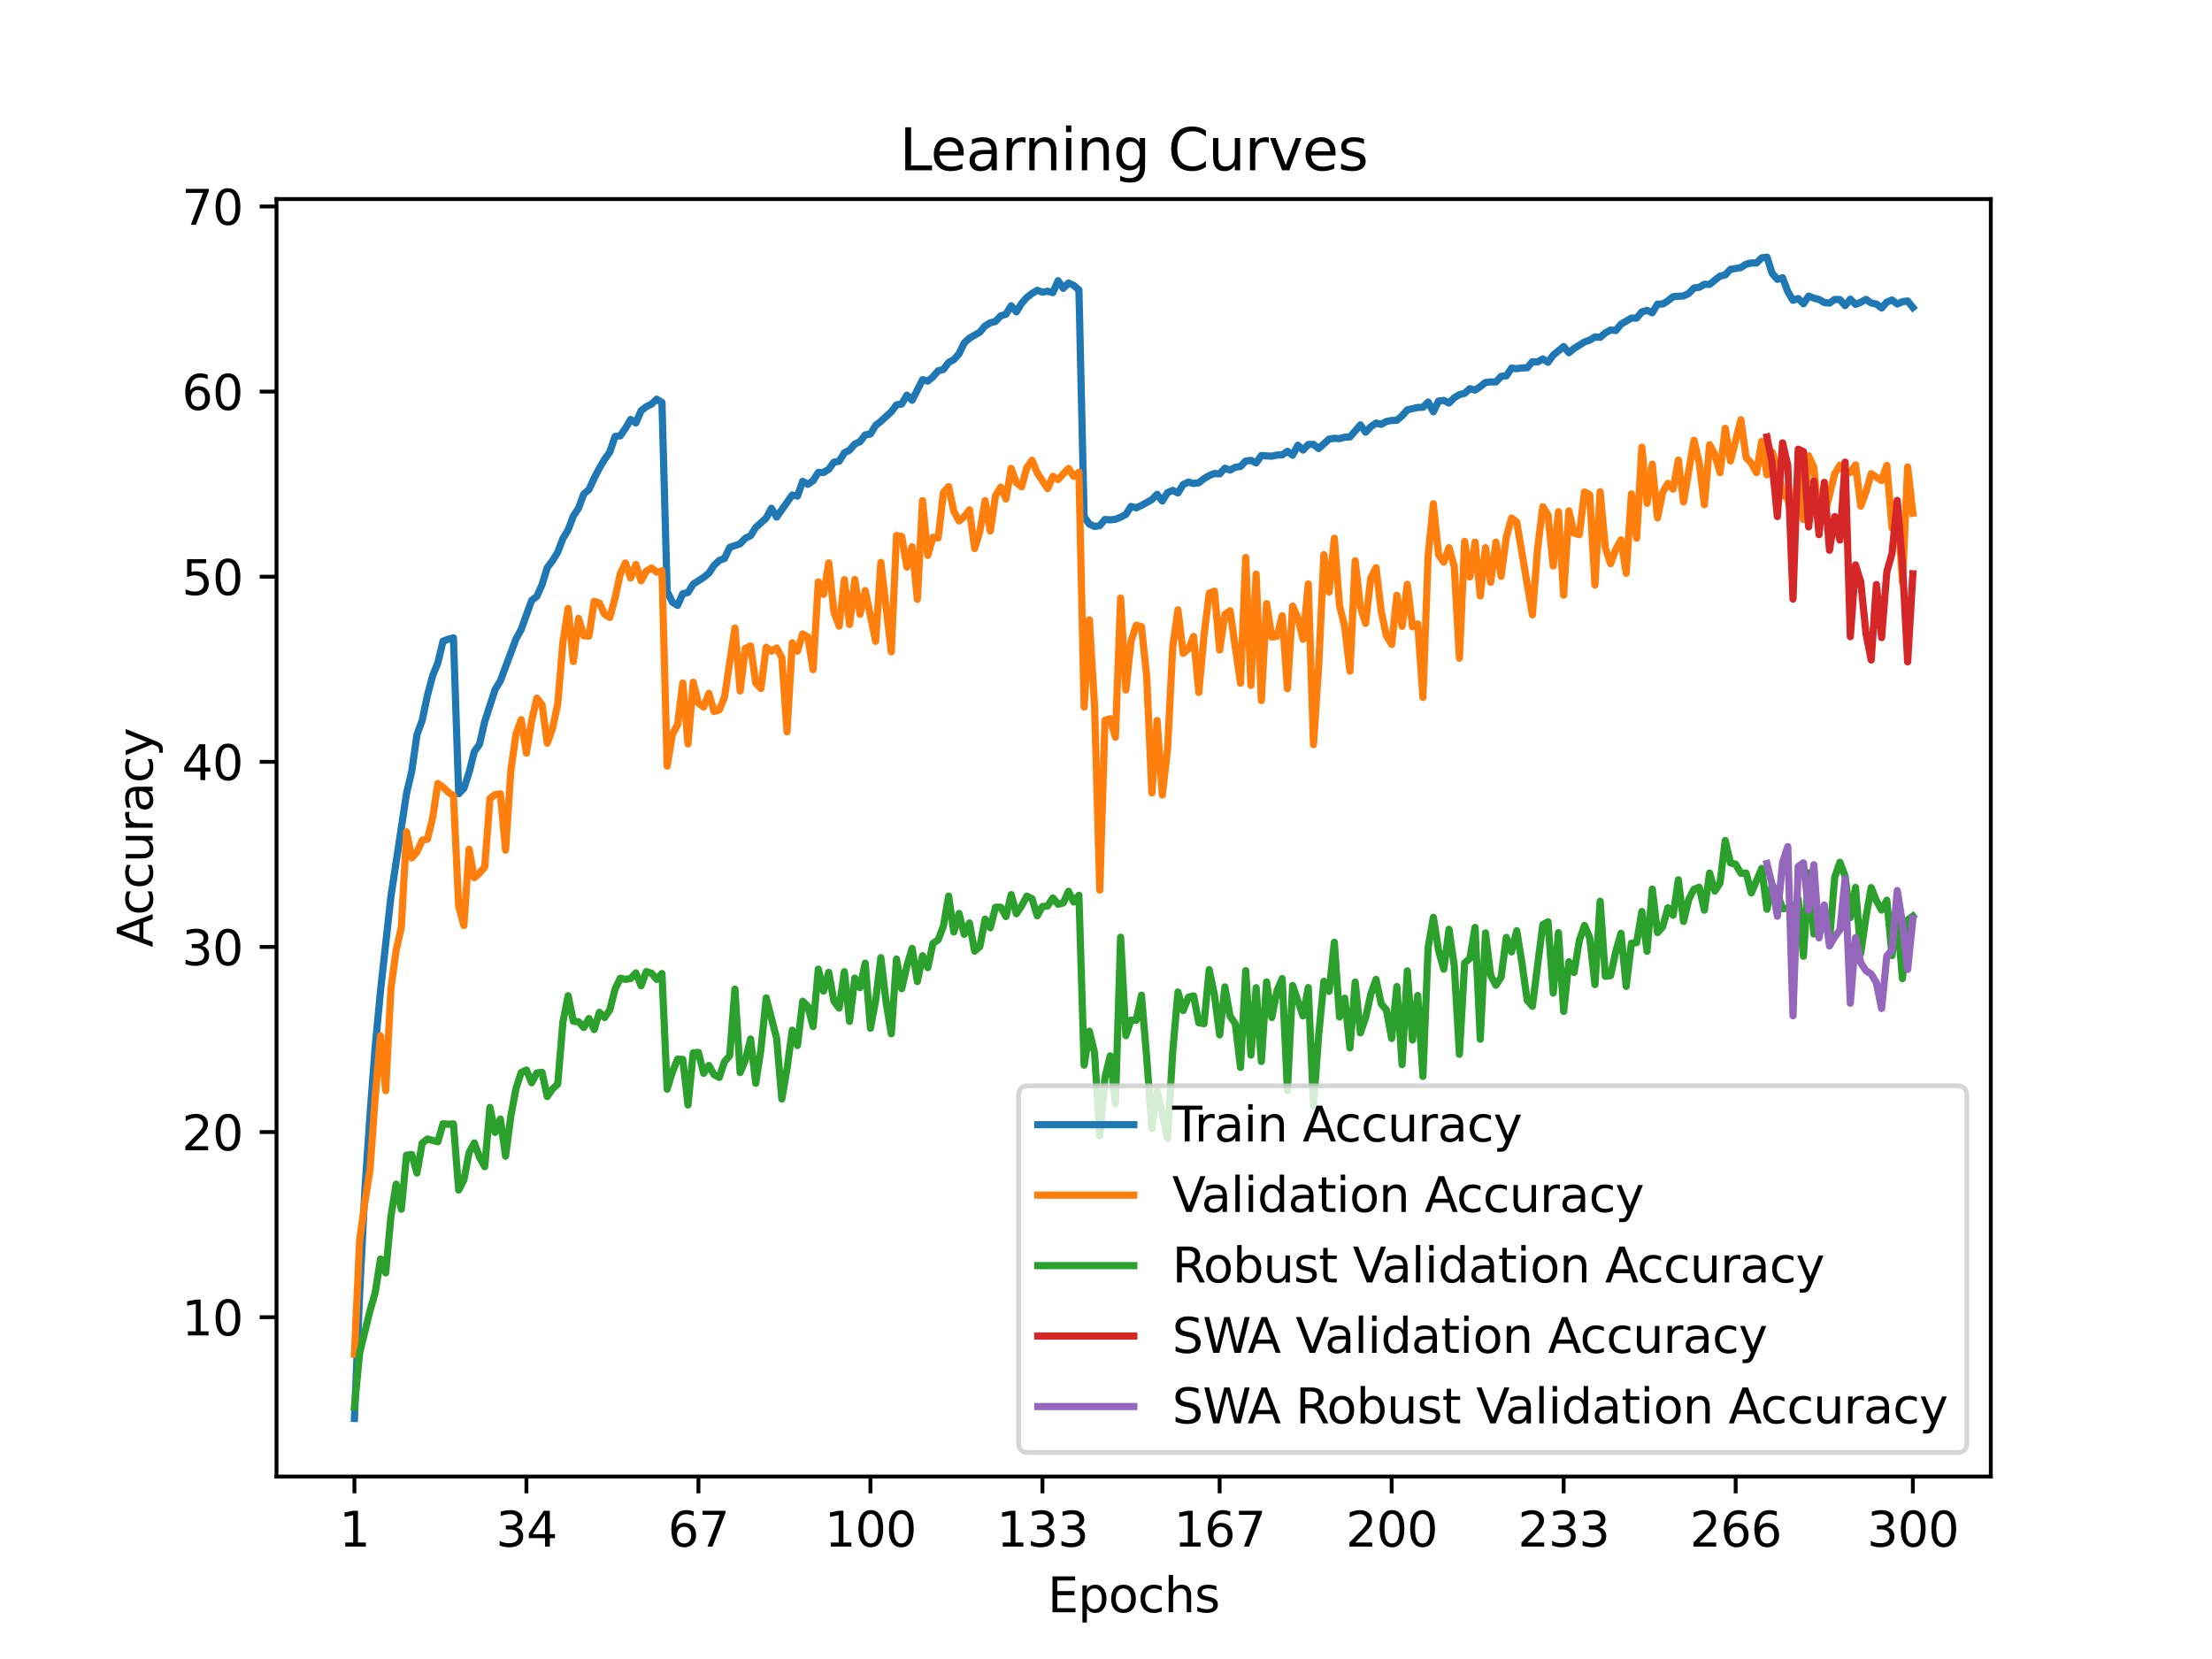 <?xml version="1.0" encoding="utf-8" standalone="no"?>
<!DOCTYPE svg PUBLIC "-//W3C//DTD SVG 1.1//EN"
  "http://www.w3.org/Graphics/SVG/1.1/DTD/svg11.dtd">
<svg xmlns:xlink="http://www.w3.org/1999/xlink" width="460.8pt" height="345.6pt" viewBox="0 0 460.8 345.6" xmlns="http://www.w3.org/2000/svg" version="1.1">
 <defs>
  <style type="text/css">*{stroke-linejoin: round; stroke-linecap: butt}</style>
 </defs>
 <g id="figure_1">
  <g id="patch_1">
   <path d="M 0 345.6 
L 460.8 345.6 
L 460.8 0 
L 0 0 
z
" style="fill: #ffffff"/>
  </g>
  <g id="axes_1">
   <g id="patch_2">
    <path d="M 57.6 307.584 
L 414.72 307.584 
L 414.72 41.472 
L 57.6 41.472 
z
" style="fill: #ffffff"/>
   </g>
   <g id="matplotlib.axis_1">
    <g id="xtick_1">
     <g id="line2d_1">
      <defs>
       <path id="mf7321171b2" d="M 0 0 
L 0 3.5 
" style="stroke: #000000; stroke-width: 0.8"/>
      </defs>
      <g>
       <use xlink:href="#mf7321171b2" x="73.833" y="307.584" style="stroke: #000000; stroke-width: 0.8"/>
      </g>
     </g>
     <g id="text_1">
      <!-- 1 -->
      <g transform="translate(70.651 322.182) scale(0.1 -0.1)">
       <defs>
        <path id="DejaVuSans-31" d="M 794 531 
L 1825 531 
L 1825 4091 
L 703 3866 
L 703 4441 
L 1819 4666 
L 2450 4666 
L 2450 531 
L 3481 531 
L 3481 0 
L 794 0 
L 794 531 
z
" transform="scale(0.016)"/>
       </defs>
       <use xlink:href="#DejaVuSans-31"/>
      </g>
     </g>
    </g>
    <g id="xtick_2">
     <g id="line2d_2">
      <g>
       <use xlink:href="#mf7321171b2" x="109.664" y="307.584" style="stroke: #000000; stroke-width: 0.8"/>
      </g>
     </g>
     <g id="text_2">
      <!-- 34 -->
      <g transform="translate(103.302 322.182) scale(0.1 -0.1)">
       <defs>
        <path id="DejaVuSans-33" d="M 2597 2516 
Q 3050 2419 3304 2112 
Q 3559 1806 3559 1356 
Q 3559 666 3084 287 
Q 2609 -91 1734 -91 
Q 1441 -91 1130 -33 
Q 819 25 488 141 
L 488 750 
Q 750 597 1062 519 
Q 1375 441 1716 441 
Q 2309 441 2620 675 
Q 2931 909 2931 1356 
Q 2931 1769 2642 2001 
Q 2353 2234 1838 2234 
L 1294 2234 
L 1294 2753 
L 1863 2753 
Q 2328 2753 2575 2939 
Q 2822 3125 2822 3475 
Q 2822 3834 2567 4026 
Q 2313 4219 1838 4219 
Q 1578 4219 1281 4162 
Q 984 4106 628 3988 
L 628 4550 
Q 988 4650 1302 4700 
Q 1616 4750 1894 4750 
Q 2613 4750 3031 4423 
Q 3450 4097 3450 3541 
Q 3450 3153 3228 2886 
Q 3006 2619 2597 2516 
z
" transform="scale(0.016)"/>
        <path id="DejaVuSans-34" d="M 2419 4116 
L 825 1625 
L 2419 1625 
L 2419 4116 
z
M 2253 4666 
L 3047 4666 
L 3047 1625 
L 3713 1625 
L 3713 1100 
L 3047 1100 
L 3047 0 
L 2419 0 
L 2419 1100 
L 313 1100 
L 313 1709 
L 2253 4666 
z
" transform="scale(0.016)"/>
       </defs>
       <use xlink:href="#DejaVuSans-33"/>
       <use xlink:href="#DejaVuSans-34" x="63.623"/>
      </g>
     </g>
    </g>
    <g id="xtick_3">
     <g id="line2d_3">
      <g>
       <use xlink:href="#mf7321171b2" x="145.496" y="307.584" style="stroke: #000000; stroke-width: 0.8"/>
      </g>
     </g>
     <g id="text_3">
      <!-- 67 -->
      <g transform="translate(139.133 322.182) scale(0.1 -0.1)">
       <defs>
        <path id="DejaVuSans-36" d="M 2113 2584 
Q 1688 2584 1439 2293 
Q 1191 2003 1191 1497 
Q 1191 994 1439 701 
Q 1688 409 2113 409 
Q 2538 409 2786 701 
Q 3034 994 3034 1497 
Q 3034 2003 2786 2293 
Q 2538 2584 2113 2584 
z
M 3366 4563 
L 3366 3988 
Q 3128 4100 2886 4159 
Q 2644 4219 2406 4219 
Q 1781 4219 1451 3797 
Q 1122 3375 1075 2522 
Q 1259 2794 1537 2939 
Q 1816 3084 2150 3084 
Q 2853 3084 3261 2657 
Q 3669 2231 3669 1497 
Q 3669 778 3244 343 
Q 2819 -91 2113 -91 
Q 1303 -91 875 529 
Q 447 1150 447 2328 
Q 447 3434 972 4092 
Q 1497 4750 2381 4750 
Q 2619 4750 2861 4703 
Q 3103 4656 3366 4563 
z
" transform="scale(0.016)"/>
        <path id="DejaVuSans-37" d="M 525 4666 
L 3525 4666 
L 3525 4397 
L 1831 0 
L 1172 0 
L 2766 4134 
L 525 4134 
L 525 4666 
z
" transform="scale(0.016)"/>
       </defs>
       <use xlink:href="#DejaVuSans-36"/>
       <use xlink:href="#DejaVuSans-37" x="63.623"/>
      </g>
     </g>
    </g>
    <g id="xtick_4">
     <g id="line2d_4">
      <g>
       <use xlink:href="#mf7321171b2" x="181.327" y="307.584" style="stroke: #000000; stroke-width: 0.8"/>
      </g>
     </g>
     <g id="text_4">
      <!-- 100 -->
      <g transform="translate(171.783 322.182) scale(0.1 -0.1)">
       <defs>
        <path id="DejaVuSans-30" d="M 2034 4250 
Q 1547 4250 1301 3770 
Q 1056 3291 1056 2328 
Q 1056 1369 1301 889 
Q 1547 409 2034 409 
Q 2525 409 2770 889 
Q 3016 1369 3016 2328 
Q 3016 3291 2770 3770 
Q 2525 4250 2034 4250 
z
M 2034 4750 
Q 2819 4750 3233 4129 
Q 3647 3509 3647 2328 
Q 3647 1150 3233 529 
Q 2819 -91 2034 -91 
Q 1250 -91 836 529 
Q 422 1150 422 2328 
Q 422 3509 836 4129 
Q 1250 4750 2034 4750 
z
" transform="scale(0.016)"/>
       </defs>
       <use xlink:href="#DejaVuSans-31"/>
       <use xlink:href="#DejaVuSans-30" x="63.623"/>
       <use xlink:href="#DejaVuSans-30" x="127.246"/>
      </g>
     </g>
    </g>
    <g id="xtick_5">
     <g id="line2d_5">
      <g>
       <use xlink:href="#mf7321171b2" x="217.158" y="307.584" style="stroke: #000000; stroke-width: 0.8"/>
      </g>
     </g>
     <g id="text_5">
      <!-- 133 -->
      <g transform="translate(207.615 322.182) scale(0.1 -0.1)">
       <use xlink:href="#DejaVuSans-31"/>
       <use xlink:href="#DejaVuSans-33" x="63.623"/>
       <use xlink:href="#DejaVuSans-33" x="127.246"/>
      </g>
     </g>
    </g>
    <g id="xtick_6">
     <g id="line2d_6">
      <g>
       <use xlink:href="#mf7321171b2" x="254.076" y="307.584" style="stroke: #000000; stroke-width: 0.8"/>
      </g>
     </g>
     <g id="text_6">
      <!-- 167 -->
      <g transform="translate(244.532 322.182) scale(0.1 -0.1)">
       <use xlink:href="#DejaVuSans-31"/>
       <use xlink:href="#DejaVuSans-36" x="63.623"/>
       <use xlink:href="#DejaVuSans-37" x="127.246"/>
      </g>
     </g>
    </g>
    <g id="xtick_7">
     <g id="line2d_7">
      <g>
       <use xlink:href="#mf7321171b2" x="289.907" y="307.584" style="stroke: #000000; stroke-width: 0.8"/>
      </g>
     </g>
     <g id="text_7">
      <!-- 200 -->
      <g transform="translate(280.363 322.182) scale(0.1 -0.1)">
       <defs>
        <path id="DejaVuSans-32" d="M 1228 531 
L 3431 531 
L 3431 0 
L 469 0 
L 469 531 
Q 828 903 1448 1529 
Q 2069 2156 2228 2338 
Q 2531 2678 2651 2914 
Q 2772 3150 2772 3378 
Q 2772 3750 2511 3984 
Q 2250 4219 1831 4219 
Q 1534 4219 1204 4116 
Q 875 4013 500 3803 
L 500 4441 
Q 881 4594 1212 4672 
Q 1544 4750 1819 4750 
Q 2544 4750 2975 4387 
Q 3406 4025 3406 3419 
Q 3406 3131 3298 2873 
Q 3191 2616 2906 2266 
Q 2828 2175 2409 1742 
Q 1991 1309 1228 531 
z
" transform="scale(0.016)"/>
       </defs>
       <use xlink:href="#DejaVuSans-32"/>
       <use xlink:href="#DejaVuSans-30" x="63.623"/>
       <use xlink:href="#DejaVuSans-30" x="127.246"/>
      </g>
     </g>
    </g>
    <g id="xtick_8">
     <g id="line2d_8">
      <g>
       <use xlink:href="#mf7321171b2" x="325.739" y="307.584" style="stroke: #000000; stroke-width: 0.8"/>
      </g>
     </g>
     <g id="text_8">
      <!-- 233 -->
      <g transform="translate(316.195 322.182) scale(0.1 -0.1)">
       <use xlink:href="#DejaVuSans-32"/>
       <use xlink:href="#DejaVuSans-33" x="63.623"/>
       <use xlink:href="#DejaVuSans-33" x="127.246"/>
      </g>
     </g>
    </g>
    <g id="xtick_9">
     <g id="line2d_9">
      <g>
       <use xlink:href="#mf7321171b2" x="361.57" y="307.584" style="stroke: #000000; stroke-width: 0.8"/>
      </g>
     </g>
     <g id="text_9">
      <!-- 266 -->
      <g transform="translate(352.026 322.182) scale(0.1 -0.1)">
       <use xlink:href="#DejaVuSans-32"/>
       <use xlink:href="#DejaVuSans-36" x="63.623"/>
       <use xlink:href="#DejaVuSans-36" x="127.246"/>
      </g>
     </g>
    </g>
    <g id="xtick_10">
     <g id="line2d_10">
      <g>
       <use xlink:href="#mf7321171b2" x="398.487" y="307.584" style="stroke: #000000; stroke-width: 0.8"/>
      </g>
     </g>
     <g id="text_10">
      <!-- 300 -->
      <g transform="translate(388.944 322.182) scale(0.1 -0.1)">
       <use xlink:href="#DejaVuSans-33"/>
       <use xlink:href="#DejaVuSans-30" x="63.623"/>
       <use xlink:href="#DejaVuSans-30" x="127.246"/>
      </g>
     </g>
    </g>
    <g id="text_11">
     <!-- Epochs -->
     <g transform="translate(218.244 335.861) scale(0.1 -0.1)">
      <defs>
       <path id="DejaVuSans-45" d="M 628 4666 
L 3578 4666 
L 3578 4134 
L 1259 4134 
L 1259 2753 
L 3481 2753 
L 3481 2222 
L 1259 2222 
L 1259 531 
L 3634 531 
L 3634 0 
L 628 0 
L 628 4666 
z
" transform="scale(0.016)"/>
       <path id="DejaVuSans-70" d="M 1159 525 
L 1159 -1331 
L 581 -1331 
L 581 3500 
L 1159 3500 
L 1159 2969 
Q 1341 3281 1617 3432 
Q 1894 3584 2278 3584 
Q 2916 3584 3314 3078 
Q 3713 2572 3713 1747 
Q 3713 922 3314 415 
Q 2916 -91 2278 -91 
Q 1894 -91 1617 61 
Q 1341 213 1159 525 
z
M 3116 1747 
Q 3116 2381 2855 2742 
Q 2594 3103 2138 3103 
Q 1681 3103 1420 2742 
Q 1159 2381 1159 1747 
Q 1159 1113 1420 752 
Q 1681 391 2138 391 
Q 2594 391 2855 752 
Q 3116 1113 3116 1747 
z
" transform="scale(0.016)"/>
       <path id="DejaVuSans-6f" d="M 1959 3097 
Q 1497 3097 1228 2736 
Q 959 2375 959 1747 
Q 959 1119 1226 758 
Q 1494 397 1959 397 
Q 2419 397 2687 759 
Q 2956 1122 2956 1747 
Q 2956 2369 2687 2733 
Q 2419 3097 1959 3097 
z
M 1959 3584 
Q 2709 3584 3137 3096 
Q 3566 2609 3566 1747 
Q 3566 888 3137 398 
Q 2709 -91 1959 -91 
Q 1206 -91 779 398 
Q 353 888 353 1747 
Q 353 2609 779 3096 
Q 1206 3584 1959 3584 
z
" transform="scale(0.016)"/>
       <path id="DejaVuSans-63" d="M 3122 3366 
L 3122 2828 
Q 2878 2963 2633 3030 
Q 2388 3097 2138 3097 
Q 1578 3097 1268 2742 
Q 959 2388 959 1747 
Q 959 1106 1268 751 
Q 1578 397 2138 397 
Q 2388 397 2633 464 
Q 2878 531 3122 666 
L 3122 134 
Q 2881 22 2623 -34 
Q 2366 -91 2075 -91 
Q 1284 -91 818 406 
Q 353 903 353 1747 
Q 353 2603 823 3093 
Q 1294 3584 2113 3584 
Q 2378 3584 2631 3529 
Q 2884 3475 3122 3366 
z
" transform="scale(0.016)"/>
       <path id="DejaVuSans-68" d="M 3513 2113 
L 3513 0 
L 2938 0 
L 2938 2094 
Q 2938 2591 2744 2837 
Q 2550 3084 2163 3084 
Q 1697 3084 1428 2787 
Q 1159 2491 1159 1978 
L 1159 0 
L 581 0 
L 581 4863 
L 1159 4863 
L 1159 2956 
Q 1366 3272 1645 3428 
Q 1925 3584 2291 3584 
Q 2894 3584 3203 3211 
Q 3513 2838 3513 2113 
z
" transform="scale(0.016)"/>
       <path id="DejaVuSans-73" d="M 2834 3397 
L 2834 2853 
Q 2591 2978 2328 3040 
Q 2066 3103 1784 3103 
Q 1356 3103 1142 2972 
Q 928 2841 928 2578 
Q 928 2378 1081 2264 
Q 1234 2150 1697 2047 
L 1894 2003 
Q 2506 1872 2764 1633 
Q 3022 1394 3022 966 
Q 3022 478 2636 193 
Q 2250 -91 1575 -91 
Q 1294 -91 989 -36 
Q 684 19 347 128 
L 347 722 
Q 666 556 975 473 
Q 1284 391 1588 391 
Q 1994 391 2212 530 
Q 2431 669 2431 922 
Q 2431 1156 2273 1281 
Q 2116 1406 1581 1522 
L 1381 1569 
Q 847 1681 609 1914 
Q 372 2147 372 2553 
Q 372 3047 722 3315 
Q 1072 3584 1716 3584 
Q 2034 3584 2315 3537 
Q 2597 3491 2834 3397 
z
" transform="scale(0.016)"/>
      </defs>
      <use xlink:href="#DejaVuSans-45"/>
      <use xlink:href="#DejaVuSans-70" x="63.184"/>
      <use xlink:href="#DejaVuSans-6f" x="126.66"/>
      <use xlink:href="#DejaVuSans-63" x="187.842"/>
      <use xlink:href="#DejaVuSans-68" x="242.822"/>
      <use xlink:href="#DejaVuSans-73" x="306.201"/>
     </g>
    </g>
   </g>
   <g id="matplotlib.axis_2">
    <g id="ytick_1">
     <g id="line2d_11">
      <defs>
       <path id="mab4ab6c728" d="M 0 0 
L -3.5 0 
" style="stroke: #000000; stroke-width: 0.8"/>
      </defs>
      <g>
       <use xlink:href="#mab4ab6c728" x="57.6" y="274.394" style="stroke: #000000; stroke-width: 0.8"/>
      </g>
     </g>
     <g id="text_12">
      <!-- 10 -->
      <g transform="translate(37.875 278.193) scale(0.1 -0.1)">
       <use xlink:href="#DejaVuSans-31"/>
       <use xlink:href="#DejaVuSans-30" x="63.623"/>
      </g>
     </g>
    </g>
    <g id="ytick_2">
     <g id="line2d_12">
      <g>
       <use xlink:href="#mab4ab6c728" x="57.6" y="235.83" style="stroke: #000000; stroke-width: 0.8"/>
      </g>
     </g>
     <g id="text_13">
      <!-- 20 -->
      <g transform="translate(37.875 239.63) scale(0.1 -0.1)">
       <use xlink:href="#DejaVuSans-32"/>
       <use xlink:href="#DejaVuSans-30" x="63.623"/>
      </g>
     </g>
    </g>
    <g id="ytick_3">
     <g id="line2d_13">
      <g>
       <use xlink:href="#mab4ab6c728" x="57.6" y="197.267" style="stroke: #000000; stroke-width: 0.8"/>
      </g>
     </g>
     <g id="text_14">
      <!-- 30 -->
      <g transform="translate(37.875 201.066) scale(0.1 -0.1)">
       <use xlink:href="#DejaVuSans-33"/>
       <use xlink:href="#DejaVuSans-30" x="63.623"/>
      </g>
     </g>
    </g>
    <g id="ytick_4">
     <g id="line2d_14">
      <g>
       <use xlink:href="#mab4ab6c728" x="57.6" y="158.703" style="stroke: #000000; stroke-width: 0.8"/>
      </g>
     </g>
     <g id="text_15">
      <!-- 40 -->
      <g transform="translate(37.875 162.503) scale(0.1 -0.1)">
       <use xlink:href="#DejaVuSans-34"/>
       <use xlink:href="#DejaVuSans-30" x="63.623"/>
      </g>
     </g>
    </g>
    <g id="ytick_5">
     <g id="line2d_15">
      <g>
       <use xlink:href="#mab4ab6c728" x="57.6" y="120.14" style="stroke: #000000; stroke-width: 0.8"/>
      </g>
     </g>
     <g id="text_16">
      <!-- 50 -->
      <g transform="translate(37.875 123.939) scale(0.1 -0.1)">
       <defs>
        <path id="DejaVuSans-35" d="M 691 4666 
L 3169 4666 
L 3169 4134 
L 1269 4134 
L 1269 2991 
Q 1406 3038 1543 3061 
Q 1681 3084 1819 3084 
Q 2600 3084 3056 2656 
Q 3513 2228 3513 1497 
Q 3513 744 3044 326 
Q 2575 -91 1722 -91 
Q 1428 -91 1123 -41 
Q 819 9 494 109 
L 494 744 
Q 775 591 1075 516 
Q 1375 441 1709 441 
Q 2250 441 2565 725 
Q 2881 1009 2881 1497 
Q 2881 1984 2565 2268 
Q 2250 2553 1709 2553 
Q 1456 2553 1204 2497 
Q 953 2441 691 2322 
L 691 4666 
z
" transform="scale(0.016)"/>
       </defs>
       <use xlink:href="#DejaVuSans-35"/>
       <use xlink:href="#DejaVuSans-30" x="63.623"/>
      </g>
     </g>
    </g>
    <g id="ytick_6">
     <g id="line2d_16">
      <g>
       <use xlink:href="#mab4ab6c728" x="57.6" y="81.577" style="stroke: #000000; stroke-width: 0.8"/>
      </g>
     </g>
     <g id="text_17">
      <!-- 60 -->
      <g transform="translate(37.875 85.376) scale(0.1 -0.1)">
       <use xlink:href="#DejaVuSans-36"/>
       <use xlink:href="#DejaVuSans-30" x="63.623"/>
      </g>
     </g>
    </g>
    <g id="ytick_7">
     <g id="line2d_17">
      <g>
       <use xlink:href="#mab4ab6c728" x="57.6" y="43.013" style="stroke: #000000; stroke-width: 0.8"/>
      </g>
     </g>
     <g id="text_18">
      <!-- 70 -->
      <g transform="translate(37.875 46.812) scale(0.1 -0.1)">
       <use xlink:href="#DejaVuSans-37"/>
       <use xlink:href="#DejaVuSans-30" x="63.623"/>
      </g>
     </g>
    </g>
    <g id="text_19">
     <!-- Accuracy -->
     <g transform="translate(31.795 197.356) rotate(-90) scale(0.1 -0.1)">
      <defs>
       <path id="DejaVuSans-41" d="M 2188 4044 
L 1331 1722 
L 3047 1722 
L 2188 4044 
z
M 1831 4666 
L 2547 4666 
L 4325 0 
L 3669 0 
L 3244 1197 
L 1141 1197 
L 716 0 
L 50 0 
L 1831 4666 
z
" transform="scale(0.016)"/>
       <path id="DejaVuSans-75" d="M 544 1381 
L 544 3500 
L 1119 3500 
L 1119 1403 
Q 1119 906 1312 657 
Q 1506 409 1894 409 
Q 2359 409 2629 706 
Q 2900 1003 2900 1516 
L 2900 3500 
L 3475 3500 
L 3475 0 
L 2900 0 
L 2900 538 
Q 2691 219 2414 64 
Q 2138 -91 1772 -91 
Q 1169 -91 856 284 
Q 544 659 544 1381 
z
M 1991 3584 
L 1991 3584 
z
" transform="scale(0.016)"/>
       <path id="DejaVuSans-72" d="M 2631 2963 
Q 2534 3019 2420 3045 
Q 2306 3072 2169 3072 
Q 1681 3072 1420 2755 
Q 1159 2438 1159 1844 
L 1159 0 
L 581 0 
L 581 3500 
L 1159 3500 
L 1159 2956 
Q 1341 3275 1631 3429 
Q 1922 3584 2338 3584 
Q 2397 3584 2469 3576 
Q 2541 3569 2628 3553 
L 2631 2963 
z
" transform="scale(0.016)"/>
       <path id="DejaVuSans-61" d="M 2194 1759 
Q 1497 1759 1228 1600 
Q 959 1441 959 1056 
Q 959 750 1161 570 
Q 1363 391 1709 391 
Q 2188 391 2477 730 
Q 2766 1069 2766 1631 
L 2766 1759 
L 2194 1759 
z
M 3341 1997 
L 3341 0 
L 2766 0 
L 2766 531 
Q 2569 213 2275 61 
Q 1981 -91 1556 -91 
Q 1019 -91 701 211 
Q 384 513 384 1019 
Q 384 1609 779 1909 
Q 1175 2209 1959 2209 
L 2766 2209 
L 2766 2266 
Q 2766 2663 2505 2880 
Q 2244 3097 1772 3097 
Q 1472 3097 1187 3025 
Q 903 2953 641 2809 
L 641 3341 
Q 956 3463 1253 3523 
Q 1550 3584 1831 3584 
Q 2591 3584 2966 3190 
Q 3341 2797 3341 1997 
z
" transform="scale(0.016)"/>
       <path id="DejaVuSans-79" d="M 2059 -325 
Q 1816 -950 1584 -1140 
Q 1353 -1331 966 -1331 
L 506 -1331 
L 506 -850 
L 844 -850 
Q 1081 -850 1212 -737 
Q 1344 -625 1503 -206 
L 1606 56 
L 191 3500 
L 800 3500 
L 1894 763 
L 2988 3500 
L 3597 3500 
L 2059 -325 
z
" transform="scale(0.016)"/>
      </defs>
      <use xlink:href="#DejaVuSans-41"/>
      <use xlink:href="#DejaVuSans-63" x="66.658"/>
      <use xlink:href="#DejaVuSans-63" x="121.639"/>
      <use xlink:href="#DejaVuSans-75" x="176.619"/>
      <use xlink:href="#DejaVuSans-72" x="239.998"/>
      <use xlink:href="#DejaVuSans-61" x="281.111"/>
      <use xlink:href="#DejaVuSans-63" x="342.391"/>
      <use xlink:href="#DejaVuSans-79" x="397.371"/>
     </g>
    </g>
   </g>
   <g id="line2d_18">
    <path d="M 73.833 295.488 
L 74.919 269.639 
L 76.004 248.028 
L 77.09 232.097 
L 78.176 217.891 
L 79.262 206.46 
L 81.433 186.778 
L 84.691 165.263 
L 85.777 160.678 
L 86.862 153.042 
L 87.948 150.061 
L 89.034 144.902 
L 90.12 140.768 
L 91.206 138.107 
L 92.291 133.568 
L 93.377 133.163 
L 94.463 132.881 
L 95.549 165.348 
L 96.635 164.23 
L 97.72 160.921 
L 98.806 156.575 
L 99.892 155.032 
L 100.978 150.304 
L 103.149 143.614 
L 104.235 141.836 
L 107.493 133.094 
L 108.578 131.104 
L 110.75 125.072 
L 111.836 124.239 
L 112.922 121.783 
L 114.007 118.258 
L 115.093 116.812 
L 116.179 115.034 
L 117.265 112.169 
L 118.351 110.395 
L 119.436 107.503 
L 120.522 105.848 
L 121.608 102.918 
L 122.694 101.984 
L 123.78 99.613 
L 124.865 97.511 
L 125.951 95.691 
L 127.037 94.183 
L 128.123 90.921 
L 129.209 90.789 
L 130.294 89.22 
L 131.38 87.377 
L 132.466 88.105 
L 133.552 85.564 
L 134.638 84.712 
L 135.723 84.187 
L 136.809 83.154 
L 137.895 83.825 
L 138.981 123.194 
L 140.067 125.443 
L 141.152 126.11 
L 142.238 123.684 
L 143.324 123.41 
L 144.41 121.686 
L 146.581 120.283 
L 147.667 119.403 
L 148.753 117.772 
L 149.839 116.754 
L 150.925 116.334 
L 152.01 114.047 
L 154.182 113.272 
L 155.268 112.13 
L 156.354 111.598 
L 157.439 109.89 
L 159.611 107.927 
L 160.697 105.883 
L 161.783 107.711 
L 165.04 103.118 
L 166.126 103.353 
L 167.212 100.264 
L 168.297 100.897 
L 169.383 100.141 
L 170.469 98.41 
L 171.555 98.417 
L 172.641 97.769 
L 173.726 96.273 
L 174.812 96.08 
L 175.898 94.33 
L 176.984 93.774 
L 178.07 92.494 
L 179.155 92 
L 180.241 90.597 
L 181.327 90.404 
L 182.413 88.622 
L 183.499 87.762 
L 185.67 85.784 
L 186.756 84.345 
L 187.842 84.164 
L 188.928 82.321 
L 190.013 83.393 
L 192.185 79.097 
L 193.271 79.398 
L 194.357 78.495 
L 195.442 77.242 
L 196.528 76.961 
L 197.614 75.507 
L 198.7 74.913 
L 199.786 73.702 
L 200.871 71.438 
L 201.957 70.451 
L 204.129 69.178 
L 205.215 67.89 
L 206.3 67.239 
L 207.386 66.953 
L 208.472 65.796 
L 209.558 65.461 
L 210.644 63.695 
L 211.729 64.967 
L 212.815 63.213 
L 213.901 61.967 
L 214.987 61.142 
L 216.073 60.479 
L 217.158 60.868 
L 218.244 60.664 
L 219.33 60.964 
L 220.416 58.469 
L 221.502 60.074 
L 222.587 58.951 
L 223.673 59.453 
L 224.759 60.398 
L 225.845 107.665 
L 226.931 109.18 
L 228.016 109.659 
L 229.102 109.504 
L 230.188 108.216 
L 231.274 108.297 
L 232.36 108.185 
L 233.445 107.742 
L 234.531 107.171 
L 235.617 105.498 
L 236.703 105.798 
L 237.789 105.289 
L 239.96 104.075 
L 241.046 102.975 
L 242.132 104.375 
L 243.218 102.613 
L 244.304 102.154 
L 245.389 102.694 
L 246.475 100.943 
L 247.561 100.434 
L 248.647 100.716 
L 249.733 100.565 
L 250.818 99.709 
L 251.904 99.077 
L 252.99 98.637 
L 254.076 98.718 
L 255.162 97.542 
L 256.247 97.924 
L 257.333 97.341 
L 258.419 97.172 
L 259.505 96.049 
L 260.591 95.899 
L 261.676 96.431 
L 262.762 94.896 
L 264.934 95.035 
L 266.02 94.788 
L 267.105 94.769 
L 268.191 94.017 
L 269.277 94.831 
L 270.363 92.741 
L 271.449 93.759 
L 272.534 92.594 
L 273.62 92.571 
L 274.706 93.45 
L 276.878 91.464 
L 277.963 91.314 
L 279.049 91.376 
L 280.135 91.071 
L 281.221 91.017 
L 283.392 88.518 
L 284.478 90.037 
L 285.564 88.888 
L 286.65 88.14 
L 287.736 88.391 
L 288.821 87.797 
L 289.907 87.589 
L 290.993 87.55 
L 292.079 86.628 
L 293.165 85.383 
L 295.336 84.885 
L 296.422 84.843 
L 297.508 83.759 
L 298.594 85.784 
L 299.679 83.551 
L 300.765 83.408 
L 301.851 83.96 
L 302.937 82.853 
L 304.023 82.213 
L 305.108 81.947 
L 306.194 80.975 
L 307.28 81.268 
L 308.366 80.543 
L 309.452 79.675 
L 310.537 79.556 
L 311.623 79.571 
L 312.709 78.403 
L 313.795 78.291 
L 314.881 76.691 
L 315.966 76.81 
L 317.052 76.637 
L 318.138 76.621 
L 319.224 75.352 
L 320.31 75.403 
L 321.395 74.766 
L 322.481 75.46 
L 323.567 73.983 
L 325.739 72.194 
L 326.824 73.482 
L 327.91 72.587 
L 330.082 71.238 
L 331.168 70.852 
L 332.253 70.181 
L 333.339 70.285 
L 334.425 69.34 
L 335.511 68.758 
L 336.597 68.866 
L 337.682 67.543 
L 339.854 66.263 
L 340.94 66.267 
L 342.026 64.971 
L 343.111 64.667 
L 344.197 65.164 
L 345.283 63.359 
L 346.369 63.336 
L 347.455 62.669 
L 348.54 61.797 
L 350.712 61.651 
L 351.798 61.115 
L 352.884 59.993 
L 353.969 59.85 
L 355.055 59.225 
L 356.141 59.245 
L 358.313 57.517 
L 359.398 57.27 
L 360.484 56.113 
L 362.656 55.739 
L 363.742 55.037 
L 364.827 54.787 
L 365.913 54.783 
L 366.999 53.715 
L 368.085 53.568 
L 369.171 56.931 
L 370.256 58.192 
L 371.342 57.86 
L 372.428 60.741 
L 373.514 62.553 
L 374.6 62.195 
L 375.685 63.278 
L 376.771 61.693 
L 377.857 62.106 
L 378.943 62.376 
L 380.029 63.024 
L 381.114 63.143 
L 382.2 62.38 
L 383.286 62.411 
L 384.372 63.664 
L 385.458 62.326 
L 386.543 63.406 
L 387.629 62.962 
L 388.715 62.372 
L 389.801 63.124 
L 390.887 63.336 
L 391.972 64.169 
L 393.058 62.927 
L 394.144 62.492 
L 395.23 63.336 
L 396.316 62.85 
L 397.401 62.696 
L 398.487 64.053 
L 398.487 64.053 
" clip-path="url(#p59b303eb73)" style="fill: none; stroke: #1f77b4; stroke-width: 1.5; stroke-linecap: square"/>
   </g>
   <g id="line2d_19">
    <path d="M 73.833 282.106 
L 74.919 258.351 
L 76.004 250.523 
L 77.09 243.582 
L 78.176 228.349 
L 79.262 215.777 
L 80.348 227.192 
L 81.433 205.982 
L 82.519 197.961 
L 83.605 193.179 
L 84.691 173.28 
L 85.777 178.718 
L 86.862 177.484 
L 87.948 175.016 
L 89.034 174.823 
L 90.12 170.427 
L 91.206 163.215 
L 92.291 163.987 
L 93.377 165.028 
L 94.463 165.761 
L 95.549 188.783 
L 96.635 192.794 
L 97.72 176.905 
L 98.806 182.844 
L 99.892 181.88 
L 100.978 180.608 
L 102.064 166.339 
L 103.149 165.529 
L 104.235 165.375 
L 105.321 177.098 
L 106.407 160.632 
L 107.493 152.919 
L 108.578 149.911 
L 109.664 156.891 
L 110.75 150.142 
L 111.836 145.438 
L 112.922 146.826 
L 114.007 154.809 
L 115.093 151.762 
L 116.179 146.672 
L 117.265 133.83 
L 118.351 126.734 
L 119.436 137.802 
L 120.522 128.817 
L 121.608 132.442 
L 122.694 132.519 
L 123.78 125.269 
L 124.865 125.616 
L 125.951 127.968 
L 127.037 128.624 
L 128.123 124.613 
L 129.209 119.562 
L 130.294 117.286 
L 131.38 120.41 
L 132.466 117.595 
L 133.552 120.988 
L 134.638 118.983 
L 135.723 118.328 
L 136.809 119.176 
L 137.895 118.906 
L 138.981 159.59 
L 140.067 152.996 
L 141.152 150.952 
L 142.238 142.275 
L 143.324 154.963 
L 144.41 142.121 
L 145.496 146.479 
L 146.581 147.289 
L 147.667 144.435 
L 148.753 148.214 
L 149.839 147.906 
L 150.925 145.245 
L 153.096 130.822 
L 154.182 143.934 
L 155.268 135.064 
L 156.354 134.563 
L 157.439 142.275 
L 158.525 143.432 
L 159.611 134.833 
L 160.697 135.643 
L 161.783 134.987 
L 162.868 136.954 
L 163.954 152.456 
L 165.04 133.907 
L 166.126 135.643 
L 167.212 132.056 
L 168.297 132.712 
L 169.383 139.499 
L 170.469 121.22 
L 171.555 123.804 
L 172.641 117.248 
L 173.726 127.506 
L 174.812 130.436 
L 175.898 120.757 
L 176.984 130.089 
L 178.07 120.719 
L 179.155 127.968 
L 180.241 123.032 
L 182.413 133.599 
L 183.499 117.171 
L 185.67 135.797 
L 186.756 111.54 
L 187.842 111.772 
L 188.928 118.135 
L 190.013 113.893 
L 191.099 124.845 
L 192.185 104.29 
L 193.271 115.705 
L 194.357 111.926 
L 195.442 112.042 
L 196.528 102.594 
L 197.614 101.36 
L 198.7 106.527 
L 199.786 108.532 
L 200.871 107.607 
L 201.957 106.219 
L 203.043 114.278 
L 204.129 110.653 
L 205.215 104.29 
L 206.3 110.615 
L 207.386 103.249 
L 208.472 101.475 
L 209.558 103.943 
L 210.644 97.58 
L 211.729 100.588 
L 212.815 101.398 
L 213.901 97.426 
L 214.987 95.884 
L 216.073 98.506 
L 218.244 101.784 
L 219.33 99.239 
L 220.416 99.894 
L 222.587 97.58 
L 223.673 99.239 
L 224.759 98.39 
L 225.845 147.289 
L 226.931 129.125 
L 228.016 146.98 
L 229.102 185.428 
L 230.188 150.027 
L 231.274 149.718 
L 232.36 153.575 
L 233.445 124.575 
L 234.531 143.741 
L 235.617 133.522 
L 236.703 130.244 
L 237.789 130.552 
L 238.875 140.926 
L 239.96 165.182 
L 241.046 150.104 
L 242.132 165.606 
L 243.218 156.043 
L 244.304 134.756 
L 245.389 127.043 
L 246.475 136.105 
L 247.561 135.18 
L 248.647 132.596 
L 249.733 144.242 
L 250.818 132.365 
L 251.904 123.572 
L 252.99 123.148 
L 254.076 135.411 
L 255.162 127.968 
L 256.247 127.236 
L 258.419 142.314 
L 259.505 116.129 
L 260.591 142.777 
L 261.676 119.6 
L 262.762 145.939 
L 263.848 125.732 
L 264.934 132.712 
L 266.02 132.557 
L 267.105 128.277 
L 268.191 143.471 
L 269.277 126.272 
L 270.363 128.701 
L 271.449 133.174 
L 272.534 121.644 
L 273.62 155.117 
L 274.706 138.689 
L 275.792 115.551 
L 276.878 123.341 
L 277.963 112.119 
L 279.049 126.156 
L 280.135 130.629 
L 281.221 139.807 
L 282.307 116.824 
L 283.392 126.426 
L 284.478 129.858 
L 285.564 120.41 
L 286.65 118.25 
L 287.736 127.351 
L 288.821 132.48 
L 289.907 134.254 
L 290.993 123.996 
L 292.079 130.475 
L 293.165 121.721 
L 294.25 130.591 
L 295.336 129.974 
L 296.422 145.283 
L 297.508 115.667 
L 298.594 104.946 
L 299.679 115.551 
L 300.765 117.094 
L 301.851 114.086 
L 302.937 117.942 
L 304.023 137.108 
L 305.108 112.774 
L 306.194 120.179 
L 307.28 112.929 
L 308.366 124.151 
L 309.452 114.086 
L 310.537 121.297 
L 311.623 112.929 
L 312.709 120.063 
L 313.795 111.849 
L 314.881 107.915 
L 315.966 108.764 
L 319.224 128.084 
L 320.31 114.278 
L 321.395 105.563 
L 322.481 107.298 
L 323.567 117.903 
L 324.653 106.604 
L 325.739 123.996 
L 326.824 106.411 
L 327.91 111.078 
L 328.996 111.386 
L 330.082 102.478 
L 331.168 103.056 
L 332.253 121.875 
L 333.339 102.439 
L 334.425 114.124 
L 335.511 117.441 
L 336.597 114.433 
L 337.682 112.466 
L 338.768 119.407 
L 339.854 102.902 
L 340.94 112.119 
L 342.026 93.146 
L 343.111 104.869 
L 344.197 96.693 
L 345.283 107.877 
L 346.369 102.555 
L 347.455 100.704 
L 348.54 101.9 
L 349.626 95.845 
L 350.712 104.56 
L 352.884 91.719 
L 353.969 96.346 
L 355.055 105.139 
L 356.141 92.644 
L 357.227 94.65 
L 358.313 98.467 
L 359.398 89.212 
L 360.484 96.038 
L 362.656 87.438 
L 363.742 95.305 
L 364.827 96.501 
L 365.913 98.467 
L 366.999 91.95 
L 368.085 98.93 
L 369.171 94.187 
L 370.256 97.195 
L 371.342 103.056 
L 372.428 103.905 
L 373.514 109.227 
L 374.6 98.737 
L 375.685 108.224 
L 376.771 94.958 
L 377.857 97.349 
L 378.943 108.687 
L 380.029 107.568 
L 382.2 98.699 
L 383.286 96.886 
L 384.372 98.39 
L 385.458 98.429 
L 386.543 96.848 
L 387.629 105.447 
L 388.715 102.478 
L 389.801 98.66 
L 391.972 100.126 
L 393.058 96.963 
L 394.144 109.998 
L 395.23 105.216 
L 396.316 121.336 
L 397.401 97.272 
L 398.487 106.913 
L 398.487 106.913 
" clip-path="url(#p59b303eb73)" style="fill: none; stroke: #ff7f0e; stroke-width: 1.5; stroke-linecap: square"/>
   </g>
   <g id="line2d_20">
    <path d="M 73.833 293.117 
L 74.919 281.814 
L 77.09 273.011 
L 78.176 269.208 
L 79.262 262.266 
L 80.348 265.165 
L 81.433 253.437 
L 82.519 246.681 
L 83.605 251.894 
L 84.691 240.644 
L 85.777 240.511 
L 86.862 244.368 
L 87.948 238.144 
L 89.034 237.266 
L 91.206 237.851 
L 92.291 234.102 
L 93.377 234.208 
L 94.463 234.128 
L 95.549 247.905 
L 96.635 245.804 
L 97.72 240.112 
L 98.806 238.091 
L 99.892 241.07 
L 100.978 243.038 
L 102.064 230.698 
L 103.149 235.91 
L 104.235 233.118 
L 105.321 240.857 
L 106.407 232.559 
L 107.493 226.735 
L 108.578 223.41 
L 109.664 222.905 
L 110.75 225.564 
L 111.836 223.517 
L 112.922 223.384 
L 114.007 228.437 
L 115.093 226.841 
L 116.179 225.857 
L 117.265 212.905 
L 118.351 207.426 
L 119.436 212.746 
L 120.522 212.852 
L 121.608 214.049 
L 122.694 212.187 
L 123.78 214.474 
L 124.865 210.884 
L 125.951 211.974 
L 127.037 210.378 
L 128.123 206.07 
L 129.209 203.783 
L 130.294 204.022 
L 131.38 203.836 
L 132.466 202.666 
L 133.552 205.352 
L 134.638 202.4 
L 135.723 202.746 
L 136.809 204.022 
L 137.895 202.799 
L 138.981 226.894 
L 140.067 223.33 
L 141.152 220.644 
L 142.238 220.698 
L 143.324 230.192 
L 144.41 219.314 
L 145.496 219.235 
L 146.581 223.597 
L 147.667 221.948 
L 148.753 223.889 
L 149.839 224.448 
L 150.925 221.15 
L 152.01 219.926 
L 153.096 206.044 
L 154.182 223.437 
L 155.268 220.857 
L 156.354 216.442 
L 157.439 225.671 
L 158.525 218.49 
L 159.611 207.878 
L 161.783 216.283 
L 162.868 228.942 
L 163.954 222.639 
L 165.04 214.607 
L 166.126 217.798 
L 167.212 208.57 
L 168.297 209.66 
L 169.383 213.862 
L 170.469 201.895 
L 171.555 206.469 
L 172.641 202.559 
L 173.726 208.57 
L 174.812 210.006 
L 175.898 202.426 
L 176.984 212.772 
L 178.07 203.756 
L 179.155 205.751 
L 180.241 200.645 
L 181.327 214.208 
L 182.413 208.411 
L 183.499 199.501 
L 184.584 208.73 
L 185.67 215.352 
L 186.756 199.794 
L 187.842 205.964 
L 188.928 201.203 
L 190.013 197.56 
L 191.099 204.474 
L 192.185 199.102 
L 193.271 201.575 
L 194.357 196.522 
L 195.442 195.778 
L 196.528 192.932 
L 197.614 186.655 
L 198.7 194.155 
L 199.786 190.299 
L 200.871 194.634 
L 201.957 192.267 
L 203.043 198.145 
L 204.129 197.187 
L 205.215 191.469 
L 206.3 193.278 
L 207.386 188.996 
L 208.472 188.996 
L 209.558 190.937 
L 210.644 186.363 
L 211.729 190.352 
L 212.815 188.73 
L 213.901 186.682 
L 214.987 187.214 
L 216.073 190.777 
L 217.158 188.836 
L 218.244 188.73 
L 219.33 187.054 
L 220.416 188.384 
L 221.502 188.092 
L 222.587 185.671 
L 223.673 187.905 
L 224.759 186.496 
L 225.845 221.894 
L 226.931 214.82 
L 228.016 219.288 
L 229.102 236.628 
L 230.188 224.448 
L 231.274 219.953 
L 232.36 229.926 
L 233.445 195.246 
L 234.531 215.751 
L 235.617 212.506 
L 236.703 212.533 
L 237.789 207.32 
L 238.875 220.325 
L 239.96 235.112 
L 241.046 227.346 
L 242.132 232.001 
L 243.218 237.16 
L 244.304 218.995 
L 245.389 206.655 
L 246.475 210.512 
L 247.561 207.745 
L 248.647 207.453 
L 249.733 213.065 
L 250.818 213.251 
L 251.904 202.001 
L 252.99 207.267 
L 254.076 215.591 
L 255.162 205.591 
L 256.247 211.682 
L 257.333 213.251 
L 258.419 222.373 
L 259.505 202.214 
L 260.591 219.793 
L 261.676 205.751 
L 262.762 221.123 
L 263.848 204.554 
L 264.934 211.974 
L 266.02 206.389 
L 267.105 203.862 
L 268.191 227.187 
L 269.277 205.299 
L 271.449 211.655 
L 272.534 205.724 
L 273.62 230.378 
L 274.706 215.591 
L 275.792 204.421 
L 276.878 206.522 
L 277.963 196.283 
L 279.049 211.868 
L 280.135 207.932 
L 281.221 218.304 
L 282.307 204.581 
L 283.392 215.166 
L 284.478 212.027 
L 285.564 207.107 
L 286.65 204.022 
L 287.736 209.129 
L 288.821 210.405 
L 289.907 216.336 
L 290.993 205.511 
L 292.079 221.788 
L 293.165 202.24 
L 294.25 216.655 
L 295.336 207.373 
L 296.422 224.235 
L 297.508 197.373 
L 298.594 191.097 
L 299.679 198.012 
L 300.765 201.895 
L 301.851 193.597 
L 302.937 201.043 
L 304.023 219.634 
L 305.108 200.618 
L 306.194 199.661 
L 307.28 193.198 
L 308.366 216.495 
L 309.452 194.342 
L 310.537 203.198 
L 311.623 205.246 
L 312.709 203.57 
L 313.795 195.272 
L 314.881 198.304 
L 315.966 193.889 
L 317.052 200.618 
L 318.138 208.357 
L 319.224 209.634 
L 321.395 192.613 
L 322.481 192.028 
L 323.567 206.868 
L 324.653 194.288 
L 325.739 210.698 
L 326.824 200.352 
L 327.91 202.586 
L 328.996 195.964 
L 330.082 192.772 
L 331.168 195.326 
L 332.253 205.113 
L 333.339 187.746 
L 334.425 203.384 
L 335.511 203.251 
L 336.597 198.251 
L 337.682 194.421 
L 338.768 205.485 
L 339.854 196.496 
L 340.94 196.363 
L 342.026 189.874 
L 343.111 198.171 
L 344.197 185.219 
L 345.283 194.288 
L 346.369 193.065 
L 347.455 189.102 
L 348.54 190.671 
L 349.626 183.278 
L 350.712 191.948 
L 351.798 187.373 
L 352.884 185.246 
L 353.969 184.82 
L 355.055 189.607 
L 356.141 181.868 
L 357.227 185.645 
L 358.313 183.942 
L 359.398 175.086 
L 360.484 179.767 
L 361.57 180.033 
L 362.656 181.921 
L 363.742 181.868 
L 364.827 186.017 
L 366.999 180.911 
L 368.085 189.421 
L 369.171 184.342 
L 370.256 186.123 
L 371.342 189.288 
L 372.428 189.208 
L 373.514 189.953 
L 374.6 187.267 
L 375.685 199.208 
L 376.771 181.815 
L 377.857 194.581 
L 378.943 193.517 
L 380.029 191.15 
L 381.114 195.99 
L 382.2 182.746 
L 383.286 179.634 
L 384.372 182.533 
L 385.458 191.15 
L 386.543 184.873 
L 387.629 198.57 
L 388.715 191.044 
L 389.801 184.9 
L 390.887 187.639 
L 391.972 189.581 
L 393.058 187.533 
L 394.144 199.049 
L 395.23 190.804 
L 396.316 203.862 
L 397.401 191.629 
L 398.487 190.857 
L 398.487 190.857 
" clip-path="url(#p59b303eb73)" style="fill: none; stroke: #2ca02c; stroke-width: 1.5; stroke-linecap: square"/>
   </g>
   <g id="line2d_21">
    <path d="M 368.085 91.025 
L 369.171 96.501 
L 370.256 107.607 
L 371.342 92.259 
L 372.428 96.925 
L 373.514 124.806 
L 374.6 93.57 
L 375.685 94.071 
L 376.771 109.766 
L 377.857 100.203 
L 378.943 111.386 
L 380.029 100.473 
L 381.114 114.625 
L 382.2 107.607 
L 383.286 112.504 
L 384.372 96.269 
L 385.458 132.635 
L 386.543 117.672 
L 387.629 121.22 
L 388.715 131.94 
L 389.801 137.494 
L 390.887 121.76 
L 391.972 132.827 
L 393.058 119.137 
L 394.144 115.281 
L 395.23 104.252 
L 396.316 117.556 
L 397.401 137.879 
L 398.487 119.523 
L 398.487 119.523 
" clip-path="url(#p59b303eb73)" style="fill: none; stroke: #d62728; stroke-width: 1.5; stroke-linecap: square"/>
   </g>
   <g id="line2d_22">
    <path d="M 368.085 179.9 
L 369.171 184.315 
L 370.256 190.857 
L 371.342 179.661 
L 372.428 176.363 
L 373.514 211.602 
L 374.6 180.512 
L 375.685 179.741 
L 376.771 189.581 
L 377.857 180.139 
L 378.943 195.378 
L 380.029 188.517 
L 381.114 197.054 
L 382.2 195.193 
L 383.286 193.703 
L 384.372 183.065 
L 385.458 208.996 
L 386.543 195.326 
L 387.629 200.565 
L 388.715 202.214 
L 389.801 202.905 
L 390.887 204.714 
L 391.972 210.086 
L 393.058 199.155 
L 394.144 197.905 
L 395.23 185.512 
L 396.316 192.293 
L 397.401 201.948 
L 398.487 191.363 
L 398.487 191.363 
" clip-path="url(#p59b303eb73)" style="fill: none; stroke: #9467bd; stroke-width: 1.5; stroke-linecap: square"/>
   </g>
   <g id="patch_3">
    <path d="M 57.6 307.584 
L 57.6 41.472 
" style="fill: none; stroke: #000000; stroke-width: 0.8; stroke-linejoin: miter; stroke-linecap: square"/>
   </g>
   <g id="patch_4">
    <path d="M 414.72 307.584 
L 414.72 41.472 
" style="fill: none; stroke: #000000; stroke-width: 0.8; stroke-linejoin: miter; stroke-linecap: square"/>
   </g>
   <g id="patch_5">
    <path d="M 57.6 307.584 
L 414.72 307.584 
" style="fill: none; stroke: #000000; stroke-width: 0.8; stroke-linejoin: miter; stroke-linecap: square"/>
   </g>
   <g id="patch_6">
    <path d="M 57.6 41.472 
L 414.72 41.472 
" style="fill: none; stroke: #000000; stroke-width: 0.8; stroke-linejoin: miter; stroke-linecap: square"/>
   </g>
   <g id="text_20">
    <!-- Learning Curves -->
    <g transform="translate(187.376 35.472) scale(0.12 -0.12)">
     <defs>
      <path id="DejaVuSans-4c" d="M 628 4666 
L 1259 4666 
L 1259 531 
L 3531 531 
L 3531 0 
L 628 0 
L 628 4666 
z
" transform="scale(0.016)"/>
      <path id="DejaVuSans-65" d="M 3597 1894 
L 3597 1613 
L 953 1613 
Q 991 1019 1311 708 
Q 1631 397 2203 397 
Q 2534 397 2845 478 
Q 3156 559 3463 722 
L 3463 178 
Q 3153 47 2828 -22 
Q 2503 -91 2169 -91 
Q 1331 -91 842 396 
Q 353 884 353 1716 
Q 353 2575 817 3079 
Q 1281 3584 2069 3584 
Q 2775 3584 3186 3129 
Q 3597 2675 3597 1894 
z
M 3022 2063 
Q 3016 2534 2758 2815 
Q 2500 3097 2075 3097 
Q 1594 3097 1305 2825 
Q 1016 2553 972 2059 
L 3022 2063 
z
" transform="scale(0.016)"/>
      <path id="DejaVuSans-6e" d="M 3513 2113 
L 3513 0 
L 2938 0 
L 2938 2094 
Q 2938 2591 2744 2837 
Q 2550 3084 2163 3084 
Q 1697 3084 1428 2787 
Q 1159 2491 1159 1978 
L 1159 0 
L 581 0 
L 581 3500 
L 1159 3500 
L 1159 2956 
Q 1366 3272 1645 3428 
Q 1925 3584 2291 3584 
Q 2894 3584 3203 3211 
Q 3513 2838 3513 2113 
z
" transform="scale(0.016)"/>
      <path id="DejaVuSans-69" d="M 603 3500 
L 1178 3500 
L 1178 0 
L 603 0 
L 603 3500 
z
M 603 4863 
L 1178 4863 
L 1178 4134 
L 603 4134 
L 603 4863 
z
" transform="scale(0.016)"/>
      <path id="DejaVuSans-67" d="M 2906 1791 
Q 2906 2416 2648 2759 
Q 2391 3103 1925 3103 
Q 1463 3103 1205 2759 
Q 947 2416 947 1791 
Q 947 1169 1205 825 
Q 1463 481 1925 481 
Q 2391 481 2648 825 
Q 2906 1169 2906 1791 
z
M 3481 434 
Q 3481 -459 3084 -895 
Q 2688 -1331 1869 -1331 
Q 1566 -1331 1297 -1286 
Q 1028 -1241 775 -1147 
L 775 -588 
Q 1028 -725 1275 -790 
Q 1522 -856 1778 -856 
Q 2344 -856 2625 -561 
Q 2906 -266 2906 331 
L 2906 616 
Q 2728 306 2450 153 
Q 2172 0 1784 0 
Q 1141 0 747 490 
Q 353 981 353 1791 
Q 353 2603 747 3093 
Q 1141 3584 1784 3584 
Q 2172 3584 2450 3431 
Q 2728 3278 2906 2969 
L 2906 3500 
L 3481 3500 
L 3481 434 
z
" transform="scale(0.016)"/>
      <path id="DejaVuSans-20" transform="scale(0.016)"/>
      <path id="DejaVuSans-43" d="M 4122 4306 
L 4122 3641 
Q 3803 3938 3442 4084 
Q 3081 4231 2675 4231 
Q 1875 4231 1450 3742 
Q 1025 3253 1025 2328 
Q 1025 1406 1450 917 
Q 1875 428 2675 428 
Q 3081 428 3442 575 
Q 3803 722 4122 1019 
L 4122 359 
Q 3791 134 3420 21 
Q 3050 -91 2638 -91 
Q 1578 -91 968 557 
Q 359 1206 359 2328 
Q 359 3453 968 4101 
Q 1578 4750 2638 4750 
Q 3056 4750 3426 4639 
Q 3797 4528 4122 4306 
z
" transform="scale(0.016)"/>
      <path id="DejaVuSans-76" d="M 191 3500 
L 800 3500 
L 1894 563 
L 2988 3500 
L 3597 3500 
L 2284 0 
L 1503 0 
L 191 3500 
z
" transform="scale(0.016)"/>
     </defs>
     <use xlink:href="#DejaVuSans-4c"/>
     <use xlink:href="#DejaVuSans-65" x="53.963"/>
     <use xlink:href="#DejaVuSans-61" x="115.486"/>
     <use xlink:href="#DejaVuSans-72" x="176.766"/>
     <use xlink:href="#DejaVuSans-6e" x="216.129"/>
     <use xlink:href="#DejaVuSans-69" x="279.508"/>
     <use xlink:href="#DejaVuSans-6e" x="307.291"/>
     <use xlink:href="#DejaVuSans-67" x="370.67"/>
     <use xlink:href="#DejaVuSans-20" x="434.146"/>
     <use xlink:href="#DejaVuSans-43" x="465.934"/>
     <use xlink:href="#DejaVuSans-75" x="535.758"/>
     <use xlink:href="#DejaVuSans-72" x="599.137"/>
     <use xlink:href="#DejaVuSans-76" x="640.25"/>
     <use xlink:href="#DejaVuSans-65" x="699.43"/>
     <use xlink:href="#DejaVuSans-73" x="760.953"/>
    </g>
   </g>
   <g id="legend_1">
    <g id="patch_7">
     <path d="M 214.189 302.584 
L 407.72 302.584 
Q 409.72 302.584 409.72 300.584 
L 409.72 228.193 
Q 409.72 226.193 407.72 226.193 
L 214.189 226.193 
Q 212.189 226.193 212.189 228.193 
L 212.189 300.584 
Q 212.189 302.584 214.189 302.584 
z
" style="fill: #ffffff; opacity: 0.8; stroke: #cccccc; stroke-linejoin: miter"/>
    </g>
    <g id="line2d_23">
     <path d="M 216.189 234.292 
L 226.189 234.292 
L 236.189 234.292 
" style="fill: none; stroke: #1f77b4; stroke-width: 1.5; stroke-linecap: square"/>
    </g>
    <g id="text_21">
     <!-- Train Accuracy -->
     <g transform="translate(244.189 237.792) scale(0.1 -0.1)">
      <defs>
       <path id="DejaVuSans-54" d="M -19 4666 
L 3928 4666 
L 3928 4134 
L 2272 4134 
L 2272 0 
L 1638 0 
L 1638 4134 
L -19 4134 
L -19 4666 
z
" transform="scale(0.016)"/>
      </defs>
      <use xlink:href="#DejaVuSans-54"/>
      <use xlink:href="#DejaVuSans-72" x="46.334"/>
      <use xlink:href="#DejaVuSans-61" x="87.447"/>
      <use xlink:href="#DejaVuSans-69" x="148.727"/>
      <use xlink:href="#DejaVuSans-6e" x="176.51"/>
      <use xlink:href="#DejaVuSans-20" x="239.889"/>
      <use xlink:href="#DejaVuSans-41" x="271.676"/>
      <use xlink:href="#DejaVuSans-63" x="338.334"/>
      <use xlink:href="#DejaVuSans-63" x="393.314"/>
      <use xlink:href="#DejaVuSans-75" x="448.295"/>
      <use xlink:href="#DejaVuSans-72" x="511.674"/>
      <use xlink:href="#DejaVuSans-61" x="552.787"/>
      <use xlink:href="#DejaVuSans-63" x="614.066"/>
      <use xlink:href="#DejaVuSans-79" x="669.047"/>
     </g>
    </g>
    <g id="line2d_24">
     <path d="M 216.189 248.97 
L 226.189 248.97 
L 236.189 248.97 
" style="fill: none; stroke: #ff7f0e; stroke-width: 1.5; stroke-linecap: square"/>
    </g>
    <g id="text_22">
     <!-- Validation Accuracy -->
     <g transform="translate(244.189 252.47) scale(0.1 -0.1)">
      <defs>
       <path id="DejaVuSans-56" d="M 1831 0 
L 50 4666 
L 709 4666 
L 2188 738 
L 3669 4666 
L 4325 4666 
L 2547 0 
L 1831 0 
z
" transform="scale(0.016)"/>
       <path id="DejaVuSans-6c" d="M 603 4863 
L 1178 4863 
L 1178 0 
L 603 0 
L 603 4863 
z
" transform="scale(0.016)"/>
       <path id="DejaVuSans-64" d="M 2906 2969 
L 2906 4863 
L 3481 4863 
L 3481 0 
L 2906 0 
L 2906 525 
Q 2725 213 2448 61 
Q 2172 -91 1784 -91 
Q 1150 -91 751 415 
Q 353 922 353 1747 
Q 353 2572 751 3078 
Q 1150 3584 1784 3584 
Q 2172 3584 2448 3432 
Q 2725 3281 2906 2969 
z
M 947 1747 
Q 947 1113 1208 752 
Q 1469 391 1925 391 
Q 2381 391 2643 752 
Q 2906 1113 2906 1747 
Q 2906 2381 2643 2742 
Q 2381 3103 1925 3103 
Q 1469 3103 1208 2742 
Q 947 2381 947 1747 
z
" transform="scale(0.016)"/>
       <path id="DejaVuSans-74" d="M 1172 4494 
L 1172 3500 
L 2356 3500 
L 2356 3053 
L 1172 3053 
L 1172 1153 
Q 1172 725 1289 603 
Q 1406 481 1766 481 
L 2356 481 
L 2356 0 
L 1766 0 
Q 1100 0 847 248 
Q 594 497 594 1153 
L 594 3053 
L 172 3053 
L 172 3500 
L 594 3500 
L 594 4494 
L 1172 4494 
z
" transform="scale(0.016)"/>
      </defs>
      <use xlink:href="#DejaVuSans-56"/>
      <use xlink:href="#DejaVuSans-61" x="60.658"/>
      <use xlink:href="#DejaVuSans-6c" x="121.938"/>
      <use xlink:href="#DejaVuSans-69" x="149.721"/>
      <use xlink:href="#DejaVuSans-64" x="177.504"/>
      <use xlink:href="#DejaVuSans-61" x="240.98"/>
      <use xlink:href="#DejaVuSans-74" x="302.26"/>
      <use xlink:href="#DejaVuSans-69" x="341.469"/>
      <use xlink:href="#DejaVuSans-6f" x="369.252"/>
      <use xlink:href="#DejaVuSans-6e" x="430.434"/>
      <use xlink:href="#DejaVuSans-20" x="493.812"/>
      <use xlink:href="#DejaVuSans-41" x="525.6"/>
      <use xlink:href="#DejaVuSans-63" x="592.258"/>
      <use xlink:href="#DejaVuSans-63" x="647.238"/>
      <use xlink:href="#DejaVuSans-75" x="702.219"/>
      <use xlink:href="#DejaVuSans-72" x="765.598"/>
      <use xlink:href="#DejaVuSans-61" x="806.711"/>
      <use xlink:href="#DejaVuSans-63" x="867.99"/>
      <use xlink:href="#DejaVuSans-79" x="922.971"/>
     </g>
    </g>
    <g id="line2d_25">
     <path d="M 216.189 263.648 
L 226.189 263.648 
L 236.189 263.648 
" style="fill: none; stroke: #2ca02c; stroke-width: 1.5; stroke-linecap: square"/>
    </g>
    <g id="text_23">
     <!-- Robust Validation Accuracy -->
     <g transform="translate(244.189 267.148) scale(0.1 -0.1)">
      <defs>
       <path id="DejaVuSans-52" d="M 2841 2188 
Q 3044 2119 3236 1894 
Q 3428 1669 3622 1275 
L 4263 0 
L 3584 0 
L 2988 1197 
Q 2756 1666 2539 1819 
Q 2322 1972 1947 1972 
L 1259 1972 
L 1259 0 
L 628 0 
L 628 4666 
L 2053 4666 
Q 2853 4666 3247 4331 
Q 3641 3997 3641 3322 
Q 3641 2881 3436 2590 
Q 3231 2300 2841 2188 
z
M 1259 4147 
L 1259 2491 
L 2053 2491 
Q 2509 2491 2742 2702 
Q 2975 2913 2975 3322 
Q 2975 3731 2742 3939 
Q 2509 4147 2053 4147 
L 1259 4147 
z
" transform="scale(0.016)"/>
       <path id="DejaVuSans-62" d="M 3116 1747 
Q 3116 2381 2855 2742 
Q 2594 3103 2138 3103 
Q 1681 3103 1420 2742 
Q 1159 2381 1159 1747 
Q 1159 1113 1420 752 
Q 1681 391 2138 391 
Q 2594 391 2855 752 
Q 3116 1113 3116 1747 
z
M 1159 2969 
Q 1341 3281 1617 3432 
Q 1894 3584 2278 3584 
Q 2916 3584 3314 3078 
Q 3713 2572 3713 1747 
Q 3713 922 3314 415 
Q 2916 -91 2278 -91 
Q 1894 -91 1617 61 
Q 1341 213 1159 525 
L 1159 0 
L 581 0 
L 581 4863 
L 1159 4863 
L 1159 2969 
z
" transform="scale(0.016)"/>
      </defs>
      <use xlink:href="#DejaVuSans-52"/>
      <use xlink:href="#DejaVuSans-6f" x="64.982"/>
      <use xlink:href="#DejaVuSans-62" x="126.164"/>
      <use xlink:href="#DejaVuSans-75" x="189.641"/>
      <use xlink:href="#DejaVuSans-73" x="253.02"/>
      <use xlink:href="#DejaVuSans-74" x="305.119"/>
      <use xlink:href="#DejaVuSans-20" x="344.328"/>
      <use xlink:href="#DejaVuSans-56" x="376.115"/>
      <use xlink:href="#DejaVuSans-61" x="436.773"/>
      <use xlink:href="#DejaVuSans-6c" x="498.053"/>
      <use xlink:href="#DejaVuSans-69" x="525.836"/>
      <use xlink:href="#DejaVuSans-64" x="553.619"/>
      <use xlink:href="#DejaVuSans-61" x="617.096"/>
      <use xlink:href="#DejaVuSans-74" x="678.375"/>
      <use xlink:href="#DejaVuSans-69" x="717.584"/>
      <use xlink:href="#DejaVuSans-6f" x="745.367"/>
      <use xlink:href="#DejaVuSans-6e" x="806.549"/>
      <use xlink:href="#DejaVuSans-20" x="869.928"/>
      <use xlink:href="#DejaVuSans-41" x="901.715"/>
      <use xlink:href="#DejaVuSans-63" x="968.373"/>
      <use xlink:href="#DejaVuSans-63" x="1023.354"/>
      <use xlink:href="#DejaVuSans-75" x="1078.334"/>
      <use xlink:href="#DejaVuSans-72" x="1141.713"/>
      <use xlink:href="#DejaVuSans-61" x="1182.826"/>
      <use xlink:href="#DejaVuSans-63" x="1244.105"/>
      <use xlink:href="#DejaVuSans-79" x="1299.086"/>
     </g>
    </g>
    <g id="line2d_26">
     <path d="M 216.189 278.326 
L 226.189 278.326 
L 236.189 278.326 
" style="fill: none; stroke: #d62728; stroke-width: 1.5; stroke-linecap: square"/>
    </g>
    <g id="text_24">
     <!-- SWA Validation Accuracy -->
     <g transform="translate(244.189 281.826) scale(0.1 -0.1)">
      <defs>
       <path id="DejaVuSans-53" d="M 3425 4513 
L 3425 3897 
Q 3066 4069 2747 4153 
Q 2428 4238 2131 4238 
Q 1616 4238 1336 4038 
Q 1056 3838 1056 3469 
Q 1056 3159 1242 3001 
Q 1428 2844 1947 2747 
L 2328 2669 
Q 3034 2534 3370 2195 
Q 3706 1856 3706 1288 
Q 3706 609 3251 259 
Q 2797 -91 1919 -91 
Q 1588 -91 1214 -16 
Q 841 59 441 206 
L 441 856 
Q 825 641 1194 531 
Q 1563 422 1919 422 
Q 2459 422 2753 634 
Q 3047 847 3047 1241 
Q 3047 1584 2836 1778 
Q 2625 1972 2144 2069 
L 1759 2144 
Q 1053 2284 737 2584 
Q 422 2884 422 3419 
Q 422 4038 858 4394 
Q 1294 4750 2059 4750 
Q 2388 4750 2728 4690 
Q 3069 4631 3425 4513 
z
" transform="scale(0.016)"/>
       <path id="DejaVuSans-57" d="M 213 4666 
L 850 4666 
L 1831 722 
L 2809 4666 
L 3519 4666 
L 4500 722 
L 5478 4666 
L 6119 4666 
L 4947 0 
L 4153 0 
L 3169 4050 
L 2175 0 
L 1381 0 
L 213 4666 
z
" transform="scale(0.016)"/>
      </defs>
      <use xlink:href="#DejaVuSans-53"/>
      <use xlink:href="#DejaVuSans-57" x="63.477"/>
      <use xlink:href="#DejaVuSans-41" x="156.854"/>
      <use xlink:href="#DejaVuSans-20" x="225.262"/>
      <use xlink:href="#DejaVuSans-56" x="257.049"/>
      <use xlink:href="#DejaVuSans-61" x="317.707"/>
      <use xlink:href="#DejaVuSans-6c" x="378.986"/>
      <use xlink:href="#DejaVuSans-69" x="406.77"/>
      <use xlink:href="#DejaVuSans-64" x="434.553"/>
      <use xlink:href="#DejaVuSans-61" x="498.029"/>
      <use xlink:href="#DejaVuSans-74" x="559.309"/>
      <use xlink:href="#DejaVuSans-69" x="598.518"/>
      <use xlink:href="#DejaVuSans-6f" x="626.301"/>
      <use xlink:href="#DejaVuSans-6e" x="687.482"/>
      <use xlink:href="#DejaVuSans-20" x="750.861"/>
      <use xlink:href="#DejaVuSans-41" x="782.648"/>
      <use xlink:href="#DejaVuSans-63" x="849.307"/>
      <use xlink:href="#DejaVuSans-63" x="904.287"/>
      <use xlink:href="#DejaVuSans-75" x="959.268"/>
      <use xlink:href="#DejaVuSans-72" x="1022.646"/>
      <use xlink:href="#DejaVuSans-61" x="1063.76"/>
      <use xlink:href="#DejaVuSans-63" x="1125.039"/>
      <use xlink:href="#DejaVuSans-79" x="1180.02"/>
     </g>
    </g>
    <g id="line2d_27">
     <path d="M 216.189 293.004 
L 226.189 293.004 
L 236.189 293.004 
" style="fill: none; stroke: #9467bd; stroke-width: 1.5; stroke-linecap: square"/>
    </g>
    <g id="text_25">
     <!-- SWA Robust Validation Accuracy -->
     <g transform="translate(244.189 296.504) scale(0.1 -0.1)">
      <use xlink:href="#DejaVuSans-53"/>
      <use xlink:href="#DejaVuSans-57" x="63.477"/>
      <use xlink:href="#DejaVuSans-41" x="156.854"/>
      <use xlink:href="#DejaVuSans-20" x="225.262"/>
      <use xlink:href="#DejaVuSans-52" x="257.049"/>
      <use xlink:href="#DejaVuSans-6f" x="322.031"/>
      <use xlink:href="#DejaVuSans-62" x="383.213"/>
      <use xlink:href="#DejaVuSans-75" x="446.689"/>
      <use xlink:href="#DejaVuSans-73" x="510.068"/>
      <use xlink:href="#DejaVuSans-74" x="562.168"/>
      <use xlink:href="#DejaVuSans-20" x="601.377"/>
      <use xlink:href="#DejaVuSans-56" x="633.164"/>
      <use xlink:href="#DejaVuSans-61" x="693.822"/>
      <use xlink:href="#DejaVuSans-6c" x="755.102"/>
      <use xlink:href="#DejaVuSans-69" x="782.885"/>
      <use xlink:href="#DejaVuSans-64" x="810.668"/>
      <use xlink:href="#DejaVuSans-61" x="874.145"/>
      <use xlink:href="#DejaVuSans-74" x="935.424"/>
      <use xlink:href="#DejaVuSans-69" x="974.633"/>
      <use xlink:href="#DejaVuSans-6f" x="1002.416"/>
      <use xlink:href="#DejaVuSans-6e" x="1063.598"/>
      <use xlink:href="#DejaVuSans-20" x="1126.977"/>
      <use xlink:href="#DejaVuSans-41" x="1158.764"/>
      <use xlink:href="#DejaVuSans-63" x="1225.422"/>
      <use xlink:href="#DejaVuSans-63" x="1280.402"/>
      <use xlink:href="#DejaVuSans-75" x="1335.383"/>
      <use xlink:href="#DejaVuSans-72" x="1398.762"/>
      <use xlink:href="#DejaVuSans-61" x="1439.875"/>
      <use xlink:href="#DejaVuSans-63" x="1501.154"/>
      <use xlink:href="#DejaVuSans-79" x="1556.135"/>
     </g>
    </g>
   </g>
  </g>
 </g>
 <defs>
  <clipPath id="p59b303eb73">
   <rect x="57.6" y="41.472" width="357.12" height="266.112"/>
  </clipPath>
 </defs>
</svg>
